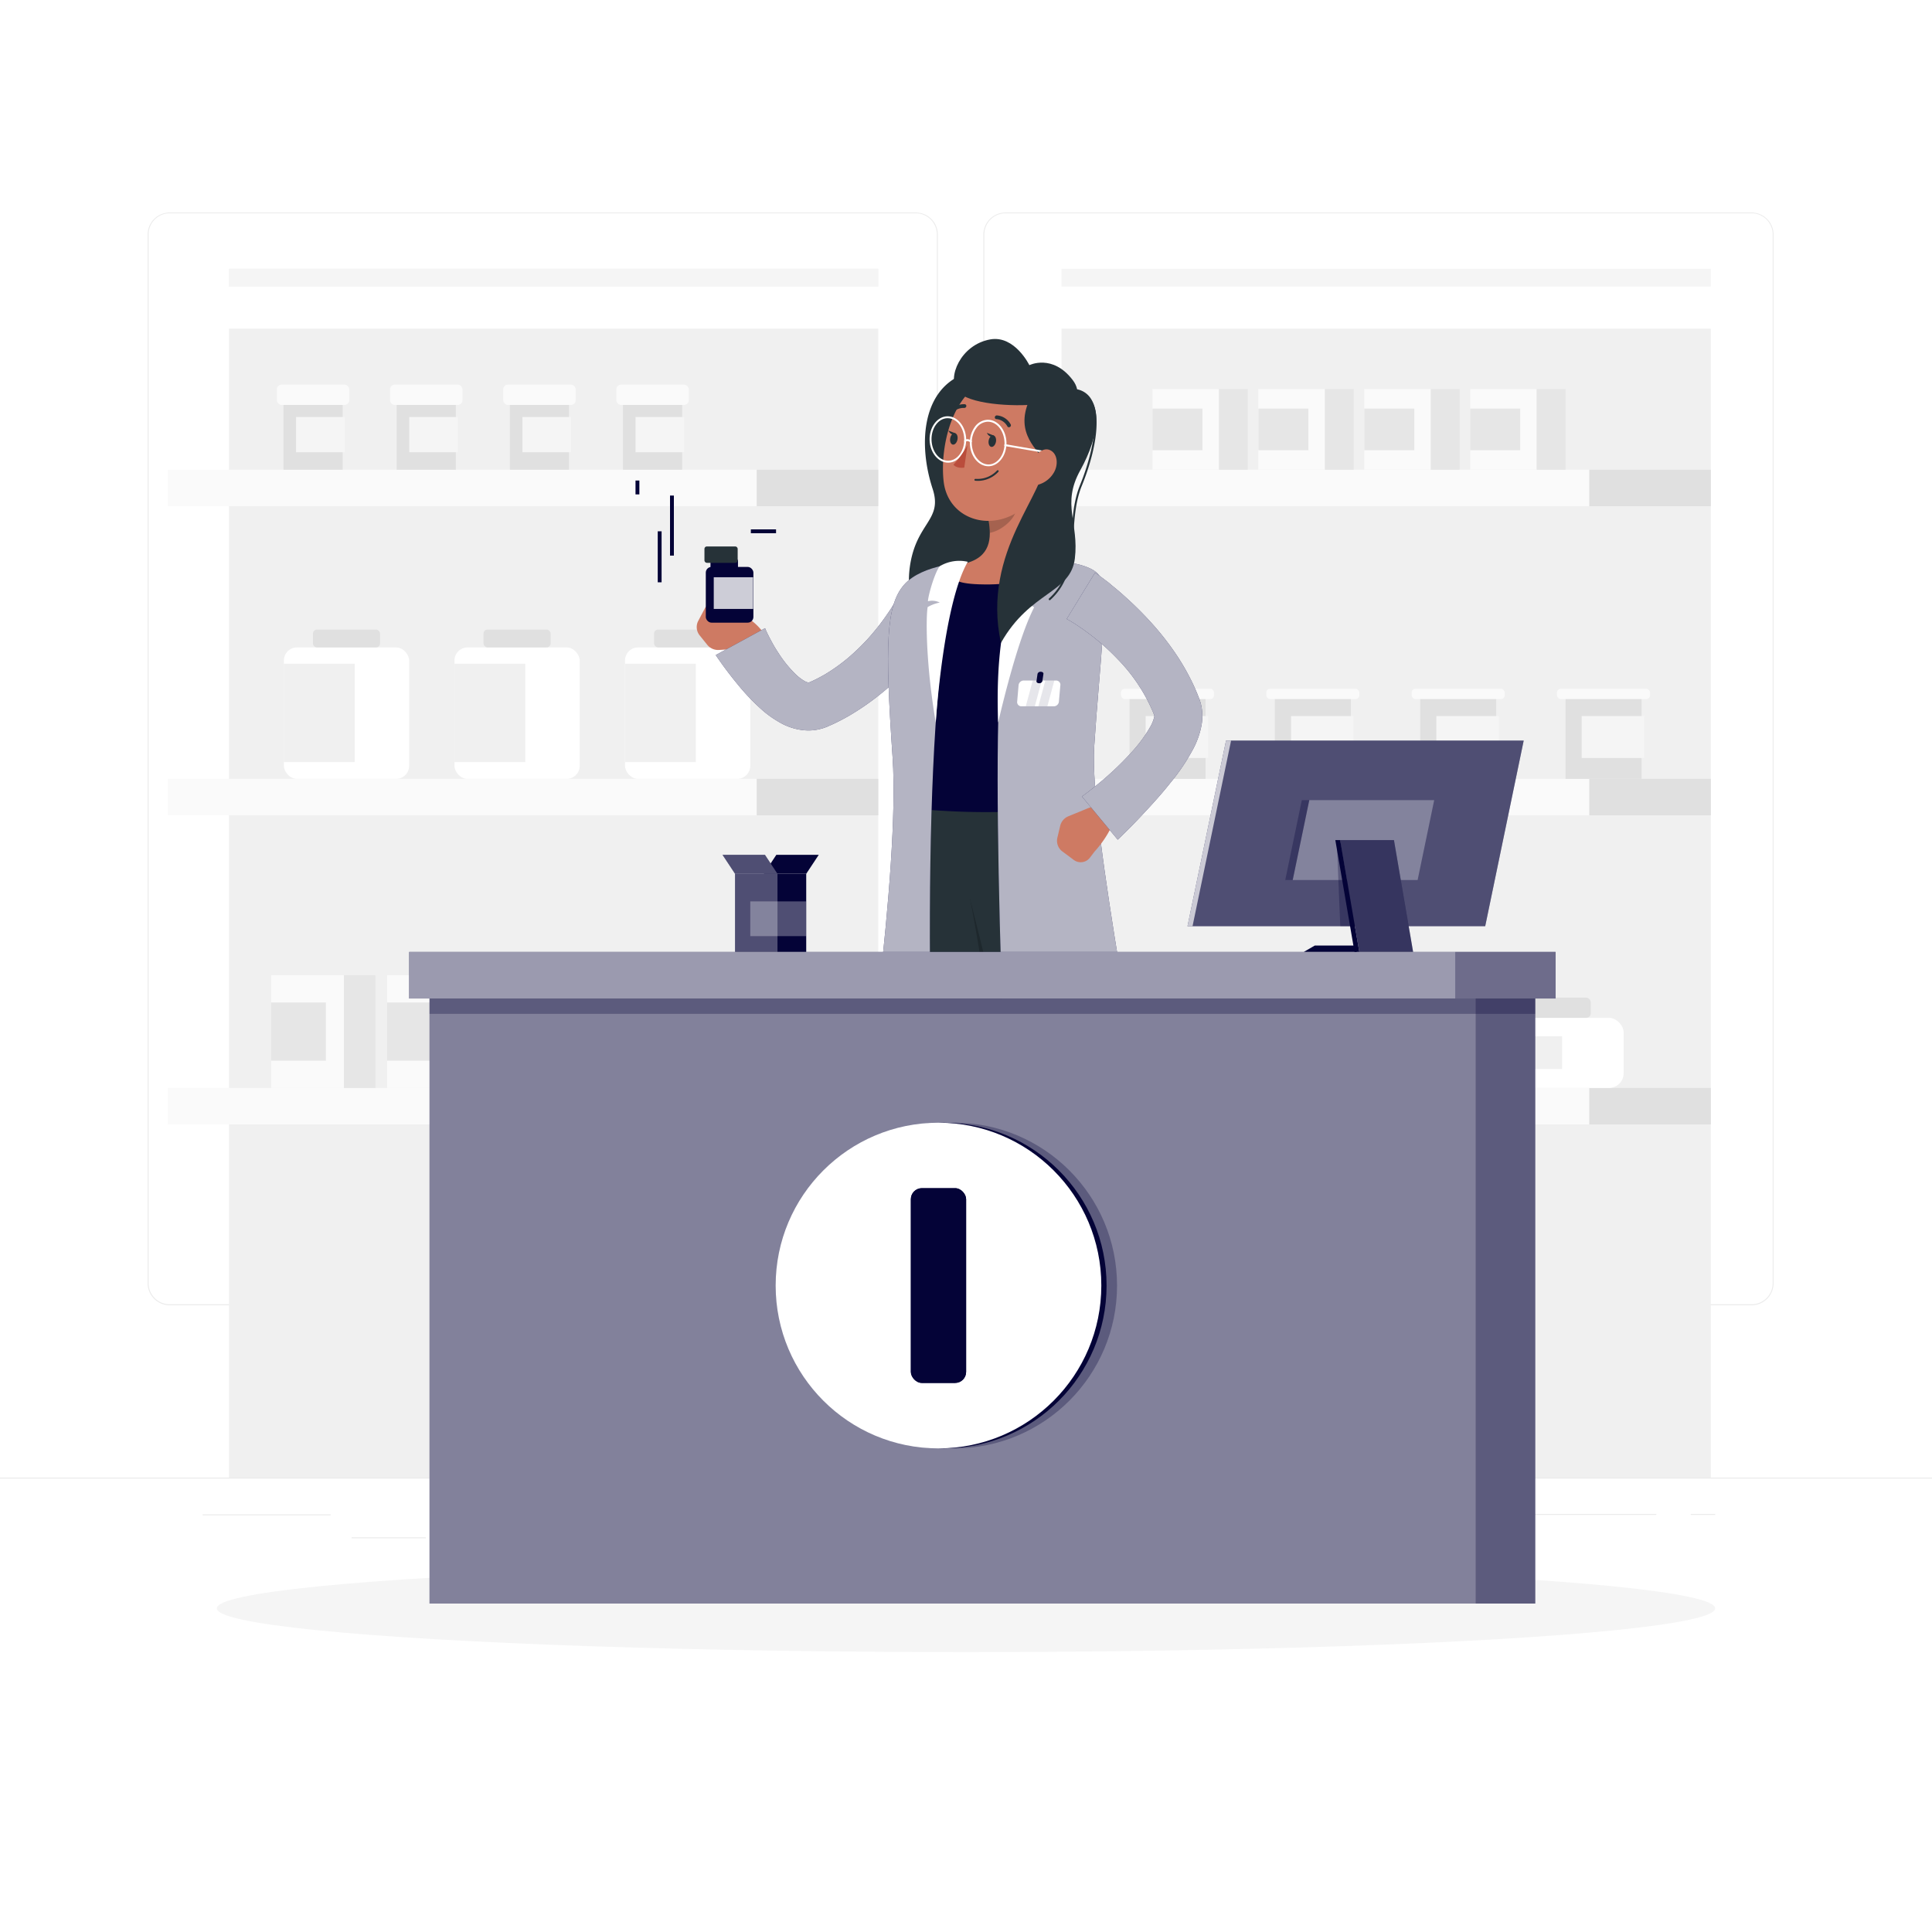 <svg class="animated" id="freepik_stories-pharmacist" xmlns="http://www.w3.org/2000/svg" viewBox="0 0 500 500" version="1.1" xmlns:xlink="http://www.w3.org/1999/xlink" xmlns:svgjs="http://svgjs.com/svgjs"><style>svg#freepik_stories-pharmacist:not(.animated) .animable {opacity: 0;}svg#freepik_stories-pharmacist.animated #freepik--background-complete--inject-1 {animation: 1s 1 forwards cubic-bezier(.36,-0.01,.5,1.38) slideDown,1.5s Infinite  linear floating;animation-delay: 0s,1s;}svg#freepik_stories-pharmacist.animated #freepik--Character--inject-1 {animation: 1s 1 forwards cubic-bezier(.36,-0.01,.5,1.38) slideDown,1.5s Infinite  linear floating;animation-delay: 0s,1s;}svg#freepik_stories-pharmacist.animated #freepik--Counter--inject-1 {animation: 1s 1 forwards cubic-bezier(.36,-0.01,.5,1.38) slideDown,1.5s Infinite  linear floating;animation-delay: 0s,1s;}            @keyframes slideDown {                0% {                    opacity: 0;                    transform: translateY(-30px);                }                100% {                    opacity: 1;                    transform: translateY(0);                }            }                    @keyframes floating {                0% {                    opacity: 1;                    transform: translateY(0px);                }                50% {                    transform: translateY(-10px);                }                100% {                    opacity: 1;                    transform: translateY(0px);                }            }        </style><g id="freepik--background-complete--inject-1" class="animable" style="transform-origin: 250px 226.555px;"><rect y="382.4" width="500" height="0.25" style="fill: rgb(235, 235, 235); transform-origin: 250px 382.525px;" id="el5gl7j33txdx" class="animable"></rect><rect x="52.46" y="391.92" width="33.12" height="0.25" style="fill: rgb(235, 235, 235); transform-origin: 69.02px 392.045px;" id="el8ufs1lkhbwv" class="animable"></rect><rect x="171.14" y="389.21" width="55.42" height="0.25" style="fill: rgb(235, 235, 235); transform-origin: 198.85px 389.335px;" id="elmq7wk5jkni" class="animable"></rect><rect x="91" y="397.86" width="19.19" height="0.25" style="fill: rgb(235, 235, 235); transform-origin: 100.595px 397.985px;" id="el9wbz8brk8ge" class="animable"></rect><rect x="385.46" y="391.8" width="43.19" height="0.25" style="fill: rgb(235, 235, 235); transform-origin: 407.055px 391.925px;" id="eliv0clr40ajm" class="animable"></rect><rect x="437.56" y="391.8" width="6.33" height="0.25" style="fill: rgb(235, 235, 235); transform-origin: 440.725px 391.925px;" id="eldckxeiqn5wn" class="animable"></rect><rect x="277.21" y="395.31" width="46.84" height="0.25" style="fill: rgb(235, 235, 235); transform-origin: 300.63px 395.435px;" id="elxnjbkx269z8" class="animable"></rect><path d="M237,337.8H43.91a5.71,5.71,0,0,1-5.7-5.71V60.66A5.71,5.71,0,0,1,43.91,55H237a5.71,5.71,0,0,1,5.71,5.71V332.09A5.71,5.71,0,0,1,237,337.8ZM43.91,55.2a5.46,5.46,0,0,0-5.45,5.46V332.09a5.46,5.46,0,0,0,5.45,5.46H237a5.47,5.47,0,0,0,5.46-5.46V60.66A5.47,5.47,0,0,0,237,55.2Z" style="fill: rgb(235, 235, 235); transform-origin: 140.46px 196.4px;" id="elqbd802jfnxr" class="animable"></path><path d="M453.31,337.8H260.21a5.72,5.72,0,0,1-5.71-5.71V60.66A5.72,5.72,0,0,1,260.21,55h193.1A5.71,5.71,0,0,1,459,60.66V332.09A5.71,5.71,0,0,1,453.31,337.8ZM260.21,55.2a5.47,5.47,0,0,0-5.46,5.46V332.09a5.47,5.47,0,0,0,5.46,5.46h193.1a5.47,5.47,0,0,0,5.46-5.46V60.66a5.47,5.47,0,0,0-5.46-5.46Z" style="fill: rgb(235, 235, 235); transform-origin: 356.75px 196.4px;" id="ely3ahwa6hu1" class="animable"></path><rect x="59.25" y="85.06" width="168.04" height="297.34" style="fill: rgb(240, 240, 240); transform-origin: 143.27px 233.73px;" id="elbmf8n5fcdzn" class="animable"></rect><rect x="59.25" y="69.56" width="168.04" height="4.59" style="fill: rgb(245, 245, 245); transform-origin: 143.27px 71.855px;" id="elphhnxtdu23c" class="animable"></rect><rect x="59.25" y="69.56" width="168.04" height="4.59" style="fill: rgb(245, 245, 245); transform-origin: 143.27px 71.855px;" id="elsynei5nkwql" class="animable"></rect><rect x="274.72" y="69.56" width="168.04" height="4.59" style="fill: rgb(245, 245, 245); transform-origin: 358.74px 71.855px;" id="elbtero3ak5ae" class="animable"></rect><rect x="43.44" y="121.56" width="152.4" height="9.44" style="fill: rgb(250, 250, 250); transform-origin: 119.64px 126.28px;" id="eleiqm3o0a2p5" class="animable"></rect><g id="eljw61laolcpk"><rect x="195.85" y="121.56" width="31.45" height="9.44" style="fill: rgb(224, 224, 224); transform-origin: 211.575px 126.28px; transform: rotate(180deg);" class="animable"></rect></g><rect x="43.44" y="201.56" width="152.4" height="9.44" style="fill: rgb(250, 250, 250); transform-origin: 119.64px 206.28px;" id="elmayn7cecbxc" class="animable"></rect><g id="el58cf5h680ys"><rect x="195.85" y="201.56" width="31.45" height="9.44" style="fill: rgb(224, 224, 224); transform-origin: 211.575px 206.28px; transform: rotate(180deg);" class="animable"></rect></g><rect x="43.44" y="281.56" width="152.4" height="9.44" style="fill: rgb(250, 250, 250); transform-origin: 119.64px 286.28px;" id="elzwrrqfyi8i" class="animable"></rect><g id="elwck8pybtbv"><rect x="195.85" y="281.56" width="31.45" height="9.44" style="fill: rgb(224, 224, 224); transform-origin: 211.575px 286.28px; transform: rotate(180deg);" class="animable"></rect></g><rect x="73.47" y="167.56" width="32.42" height="34.01" rx="3.38" style="fill: rgb(255, 255, 255); transform-origin: 89.68px 184.565px;" id="elrt7sh8i7kb" class="animable"></rect><rect x="73.47" y="171.77" width="18.33" height="25.46" style="fill: rgb(240, 240, 240); transform-origin: 82.635px 184.5px;" id="ela19ud1ejr7b" class="animable"></rect><rect x="80.99" y="162.93" width="17.37" height="4.62" rx="1.05" style="fill: rgb(224, 224, 224); transform-origin: 89.675px 165.24px;" id="elvhk1tppws3q" class="animable"></rect><rect x="117.61" y="167.56" width="32.42" height="34.01" rx="3.38" style="fill: rgb(255, 255, 255); transform-origin: 133.82px 184.565px;" id="elxn38kt2537" class="animable"></rect><rect x="117.61" y="171.77" width="18.33" height="25.46" style="fill: rgb(240, 240, 240); transform-origin: 126.775px 184.5px;" id="elkvxeucm4p8k" class="animable"></rect><rect x="125.13" y="162.93" width="17.37" height="4.62" rx="1.05" style="fill: rgb(224, 224, 224); transform-origin: 133.815px 165.24px;" id="elv7mfk80qvs" class="animable"></rect><rect x="161.75" y="167.56" width="32.42" height="34.01" rx="3.38" style="fill: rgb(255, 255, 255); transform-origin: 177.96px 184.565px;" id="el8x29zzgku9n" class="animable"></rect><rect x="161.75" y="171.77" width="18.33" height="25.46" style="fill: rgb(240, 240, 240); transform-origin: 170.915px 184.5px;" id="eloavrwgxprzq" class="animable"></rect><rect x="169.27" y="162.93" width="17.37" height="4.62" rx="1.05" style="fill: rgb(224, 224, 224); transform-origin: 177.955px 165.24px;" id="el8efz0s90gst" class="animable"></rect><rect x="73.37" y="103.39" width="15.31" height="18.17" style="fill: rgb(224, 224, 224); transform-origin: 81.025px 112.475px;" id="elgo976qinve9" class="animable"></rect><rect x="76.62" y="107.92" width="12.6" height="9.12" style="fill: rgb(245, 245, 245); transform-origin: 82.92px 112.48px;" id="eldjl75os73m" class="animable"></rect><rect x="71.65" y="99.54" width="18.75" height="5.26" rx="1.23" style="fill: rgb(250, 250, 250); transform-origin: 81.025px 102.17px;" id="el5425onznv43" class="animable"></rect><rect x="102.66" y="103.39" width="15.31" height="18.17" style="fill: rgb(224, 224, 224); transform-origin: 110.315px 112.475px;" id="el8hrv93m7c3" class="animable"></rect><rect x="105.91" y="107.92" width="12.6" height="9.12" style="fill: rgb(245, 245, 245); transform-origin: 112.21px 112.48px;" id="elc09n49qctrm" class="animable"></rect><rect x="100.94" y="99.54" width="18.75" height="5.26" rx="1.23" style="fill: rgb(250, 250, 250); transform-origin: 110.315px 102.17px;" id="elvhdx1nyzw7r" class="animable"></rect><rect x="131.95" y="103.39" width="15.31" height="18.17" style="fill: rgb(224, 224, 224); transform-origin: 139.605px 112.475px;" id="elk7lwrq9mu" class="animable"></rect><rect x="135.2" y="107.92" width="12.6" height="9.12" style="fill: rgb(245, 245, 245); transform-origin: 141.5px 112.48px;" id="el7d64a92i2sv" class="animable"></rect><rect x="130.23" y="99.54" width="18.75" height="5.26" rx="1.23" style="fill: rgb(250, 250, 250); transform-origin: 139.605px 102.17px;" id="elqrhs65czsad" class="animable"></rect><rect x="161.23" y="103.39" width="15.31" height="18.17" style="fill: rgb(224, 224, 224); transform-origin: 168.885px 112.475px;" id="el9dj7c79q0a" class="animable"></rect><rect x="164.48" y="107.92" width="12.6" height="9.12" style="fill: rgb(245, 245, 245); transform-origin: 170.78px 112.48px;" id="elpgjcmphyfs" class="animable"></rect><rect x="159.51" y="99.54" width="18.75" height="5.26" rx="1.23" style="fill: rgb(250, 250, 250); transform-origin: 168.885px 102.17px;" id="elgyzonh2ouqt" class="animable"></rect><rect x="70.17" y="252.38" width="18.83" height="29.18" style="fill: rgb(250, 250, 250); transform-origin: 79.585px 266.97px;" id="el5rh2nekf5vp" class="animable"></rect><rect x="70.17" y="259.44" width="14.17" height="15.06" style="fill: rgb(230, 230, 230); transform-origin: 77.255px 266.97px;" id="elsqlyn2jaeun" class="animable"></rect><g id="eld8k0qoseo94"><rect x="89" y="252.38" width="8.17" height="29.18" style="fill: rgb(230, 230, 230); transform-origin: 93.085px 266.97px; transform: rotate(180deg);" class="animable"></rect></g><rect x="100.17" y="252.38" width="18.83" height="29.18" style="fill: rgb(250, 250, 250); transform-origin: 109.585px 266.97px;" id="elic4rch5wdak" class="animable"></rect><rect x="100.17" y="259.44" width="14.17" height="15.06" style="fill: rgb(230, 230, 230); transform-origin: 107.255px 266.97px;" id="elwsvskl4xbdm" class="animable"></rect><g id="elcscmy3f2fe"><rect x="119" y="252.38" width="8.17" height="29.18" style="fill: rgb(230, 230, 230); transform-origin: 123.085px 266.97px; transform: rotate(180deg);" class="animable"></rect></g><rect x="130.17" y="252.38" width="18.83" height="29.18" style="fill: rgb(250, 250, 250); transform-origin: 139.585px 266.97px;" id="elxeqbjfo9hpt" class="animable"></rect><rect x="130.17" y="259.44" width="14.17" height="15.06" style="fill: rgb(230, 230, 230); transform-origin: 137.255px 266.97px;" id="elaakigyj9fi5" class="animable"></rect><g id="elgeku10kp7k5"><rect x="149" y="252.38" width="8.17" height="29.18" style="fill: rgb(230, 230, 230); transform-origin: 153.085px 266.97px; transform: rotate(180deg);" class="animable"></rect></g><rect x="160.17" y="252.38" width="18.83" height="29.18" style="fill: rgb(250, 250, 250); transform-origin: 169.585px 266.97px;" id="elv51tnaw1nnf" class="animable"></rect><rect x="160.17" y="259.44" width="14.17" height="15.06" style="fill: rgb(230, 230, 230); transform-origin: 167.255px 266.97px;" id="elmc5ihvfvylo" class="animable"></rect><g id="eld9tev14vw4t"><rect x="179" y="252.38" width="8.17" height="29.18" style="fill: rgb(230, 230, 230); transform-origin: 183.085px 266.97px; transform: rotate(180deg);" class="animable"></rect></g><rect x="274.72" y="85.06" width="168.04" height="297.34" style="fill: rgb(240, 240, 240); transform-origin: 358.74px 233.73px;" id="el7eav1usej6s" class="animable"></rect><rect x="258.91" y="121.56" width="152.4" height="9.44" style="fill: rgb(250, 250, 250); transform-origin: 335.11px 126.28px;" id="elplmz5nzymom" class="animable"></rect><g id="ele3i07h1lpb7"><rect x="411.31" y="121.56" width="31.45" height="9.44" style="fill: rgb(224, 224, 224); transform-origin: 427.035px 126.28px; transform: rotate(180deg);" class="animable"></rect></g><rect x="258.91" y="201.56" width="152.4" height="9.44" style="fill: rgb(250, 250, 250); transform-origin: 335.11px 206.28px;" id="elgb3x4boza1" class="animable"></rect><g id="el55clkklgp5h"><rect x="411.31" y="201.56" width="31.45" height="9.44" style="fill: rgb(224, 224, 224); transform-origin: 427.035px 206.28px; transform: rotate(180deg);" class="animable"></rect></g><rect x="258.91" y="281.56" width="152.4" height="9.44" style="fill: rgb(250, 250, 250); transform-origin: 335.11px 286.28px;" id="elfgupm3fzvk6" class="animable"></rect><g id="elkpjpcw60qbf"><rect x="411.31" y="281.56" width="31.45" height="9.44" style="fill: rgb(224, 224, 224); transform-origin: 427.035px 286.28px; transform: rotate(180deg);" class="animable"></rect></g><rect x="283.74" y="263.42" width="36.65" height="18.14" rx="3.82" style="fill: rgb(255, 255, 255); transform-origin: 302.065px 272.49px;" id="elh7dbnkgxjal" class="animable"></rect><rect x="283.74" y="268.18" width="20.72" height="8.48" style="fill: rgb(240, 240, 240); transform-origin: 294.1px 272.42px;" id="elz6vmg3ha4pa" class="animable"></rect><rect x="292.24" y="258.19" width="19.64" height="5.23" rx="1.19" style="fill: rgb(224, 224, 224); transform-origin: 302.06px 260.805px;" id="elqqn1yttkwvo" class="animable"></rect><rect x="333.64" y="263.42" width="36.65" height="18.14" rx="3.82" style="fill: rgb(255, 255, 255); transform-origin: 351.965px 272.49px;" id="elmz7pxz2iyu" class="animable"></rect><rect x="333.64" y="268.18" width="20.72" height="8.48" style="fill: rgb(240, 240, 240); transform-origin: 344px 272.42px;" id="elbbjrl4gvv1s" class="animable"></rect><rect x="342.15" y="258.19" width="19.64" height="5.23" rx="1.19" style="fill: rgb(224, 224, 224); transform-origin: 351.97px 260.805px;" id="eljx5jkzmblwf" class="animable"></rect><rect x="383.55" y="263.42" width="36.65" height="18.14" rx="3.82" style="fill: rgb(255, 255, 255); transform-origin: 401.875px 272.49px;" id="elrp60092y7x8" class="animable"></rect><rect x="383.55" y="268.18" width="20.72" height="8.48" style="fill: rgb(240, 240, 240); transform-origin: 393.91px 272.42px;" id="elxt2jkkl87m" class="animable"></rect><rect x="392.05" y="258.19" width="19.64" height="5.23" rx="1.19" style="fill: rgb(224, 224, 224); transform-origin: 401.87px 260.805px;" id="elmy5bbl6l4z" class="animable"></rect><rect x="292.32" y="179.92" width="19.67" height="21.64" style="fill: rgb(224, 224, 224); transform-origin: 302.155px 190.74px;" id="elsshwehfp6jn" class="animable"></rect><rect x="296.49" y="185.31" width="16.18" height="10.86" style="fill: rgb(245, 245, 245); transform-origin: 304.58px 190.74px;" id="ellfim5466ifn" class="animable"></rect><rect x="290.11" y="178.25" width="24.08" height="2.67" rx="0.99" style="fill: rgb(250, 250, 250); transform-origin: 302.15px 179.585px;" id="eluw1p814ksgd" class="animable"></rect><rect x="329.93" y="179.92" width="19.67" height="21.64" style="fill: rgb(224, 224, 224); transform-origin: 339.765px 190.74px;" id="elhn2e568shd7" class="animable"></rect><rect x="334.11" y="185.31" width="16.18" height="10.86" style="fill: rgb(245, 245, 245); transform-origin: 342.2px 190.74px;" id="elh10983ac7hl" class="animable"></rect><rect x="327.72" y="178.25" width="24.08" height="2.67" rx="0.99" style="fill: rgb(250, 250, 250); transform-origin: 339.76px 179.585px;" id="elv6lrih1uf69" class="animable"></rect><rect x="367.55" y="179.92" width="19.67" height="21.64" style="fill: rgb(224, 224, 224); transform-origin: 377.385px 190.74px;" id="elj1vb6liak0b" class="animable"></rect><rect x="371.72" y="185.31" width="16.18" height="10.86" style="fill: rgb(245, 245, 245); transform-origin: 379.81px 190.74px;" id="el7s60ew2v0m6" class="animable"></rect><rect x="365.34" y="178.25" width="24.08" height="2.67" rx="0.99" style="fill: rgb(250, 250, 250); transform-origin: 377.38px 179.585px;" id="elf59qepqtkku" class="animable"></rect><rect x="405.16" y="179.92" width="19.67" height="21.64" style="fill: rgb(224, 224, 224); transform-origin: 414.995px 190.74px;" id="elbljwyl6imde" class="animable"></rect><rect x="409.33" y="185.31" width="16.18" height="10.86" style="fill: rgb(245, 245, 245); transform-origin: 417.42px 190.74px;" id="el1y9ejkhtcta" class="animable"></rect><rect x="402.95" y="178.25" width="24.08" height="2.67" rx="0.99" style="fill: rgb(250, 250, 250); transform-origin: 414.99px 179.585px;" id="elkmffzmwrca" class="animable"></rect><rect x="298.26" y="100.68" width="17.21" height="20.88" style="fill: rgb(250, 250, 250); transform-origin: 306.865px 111.12px;" id="elqxe9ti3nrw" class="animable"></rect><rect x="298.26" y="105.74" width="12.94" height="10.77" style="fill: rgb(230, 230, 230); transform-origin: 304.73px 111.125px;" id="el4jfcp1mxdpo" class="animable"></rect><g id="elwxjn8jk1zc9"><rect x="315.47" y="100.68" width="7.46" height="20.88" style="fill: rgb(230, 230, 230); transform-origin: 319.2px 111.12px; transform: rotate(180deg);" class="animable"></rect></g><rect x="325.67" y="100.68" width="17.21" height="20.88" style="fill: rgb(250, 250, 250); transform-origin: 334.275px 111.12px;" id="elu9l4wiri8br" class="animable"></rect><rect x="325.67" y="105.74" width="12.94" height="10.77" style="fill: rgb(230, 230, 230); transform-origin: 332.14px 111.125px;" id="elq9j9tlakkdo" class="animable"></rect><g id="elkgvcpa97kdd"><rect x="342.88" y="100.68" width="7.46" height="20.88" style="fill: rgb(230, 230, 230); transform-origin: 346.61px 111.12px; transform: rotate(180deg);" class="animable"></rect></g><rect x="353.08" y="100.68" width="17.21" height="20.88" style="fill: rgb(250, 250, 250); transform-origin: 361.685px 111.12px;" id="elt58shkphvm7" class="animable"></rect><rect x="353.08" y="105.74" width="12.94" height="10.77" style="fill: rgb(230, 230, 230); transform-origin: 359.55px 111.125px;" id="el5cmdgd7shwi" class="animable"></rect><g id="el8fgj50wwvl9"><rect x="370.29" y="100.68" width="7.46" height="20.88" style="fill: rgb(230, 230, 230); transform-origin: 374.02px 111.12px; transform: rotate(180deg);" class="animable"></rect></g><rect x="380.49" y="100.68" width="17.21" height="20.88" style="fill: rgb(250, 250, 250); transform-origin: 389.095px 111.12px;" id="el7ld20h52l5g" class="animable"></rect><rect x="380.49" y="105.74" width="12.94" height="10.77" style="fill: rgb(230, 230, 230); transform-origin: 386.96px 111.125px;" id="elgj4beem0wuj" class="animable"></rect><g id="elyu7tgv4pvyf"><rect x="397.7" y="100.68" width="7.46" height="20.88" style="fill: rgb(230, 230, 230); transform-origin: 401.43px 111.12px; transform: rotate(180deg);" class="animable"></rect></g></g><g id="freepik--Shadow--inject-1" class="animable" style="transform-origin: 250px 416.24px;"><ellipse id="freepik--path--inject-1" cx="250" cy="416.24" rx="193.89" ry="11.32" style="fill: rgb(245, 245, 245); transform-origin: 250px 416.24px;" class="animable"></ellipse></g><g id="freepik--Character--inject-1" class="animable" style="transform-origin: 237.279px 249.467px;"><path d="M248.38,97.25c-9.77,4.61-10.71,18-7,29.31,2.64,8.17-4.29,8.6-5.91,20.11a26.52,26.52,0,0,0,30.91,29.73c17.24-3.19.55-38.84,6.88-51.27S258.88,92.31,248.38,97.25Z" style="fill: rgb(38, 50, 56); transform-origin: 254.844px 136.651px;" id="elqxptiet2a" class="animable"></path><path d="M281.2,378.84l11.11.81c-1.53,8.85-3,22.81-3,22.81h-8.81S281.53,384.89,281.2,378.84Z" style="fill: rgb(206, 122, 99); transform-origin: 286.405px 390.65px;" id="el2mzxxl1xt48" class="animable"></path><path d="M223.37,378.84l11,.81c-2.48,8.85-5.41,22.81-5.41,22.81h-8.81S223.06,384.89,223.37,378.84Z" style="fill: rgb(206, 122, 99); transform-origin: 227.26px 390.65px;" id="elfbsv4vuedhs" class="animable"></path><path d="M271,411.2c7.66,0,7.11-.12,11.43-.26,3.69-.14,4.54.33,7.5.26,2.48-.05,2.56-2.42,2-5.14-.21-1.05-.54-2.27-.84-3.78a1.84,1.84,0,0,0-1.82-1.47h-8.95a2.14,2.14,0,0,0-1.7.85,12.87,12.87,0,0,1-8.9,5C265.54,407.21,267.93,411.2,271,411.2Z" style="fill: rgb(4, 3, 55); transform-origin: 279.846px 406.009px;" id="elhoev2cwlwwf" class="animable"></path><path d="M210.85,411.2c7.66,0,7.12-.12,11.43-.26,3.69-.14,4.54.33,7.5.26,2.48-.05,2.56-2.42,2-5.14-.22-1.05-.54-2.27-.85-3.78a1.82,1.82,0,0,0-1.81-1.47h-9a2.1,2.1,0,0,0-1.69.85,12.91,12.91,0,0,1-8.9,5C205.41,407.21,207.8,411.2,210.85,411.2Z" style="fill: rgb(4, 3, 55); transform-origin: 219.698px 406.008px;" id="ell44r7ne5mx" class="animable"></path><path d="M234.87,206.1s-7,54.14-6.36,88.52c-2.64,32.27-6.88,94-6.88,94,.13,1.65,8.83,1,10.38,0,0,0,19.93-41.66,16.69-94,22.14-54.6,20.82-88.52,20.82-88.52Z" style="fill: rgb(38, 50, 56); transform-origin: 245.582px 297.864px;" id="eli5altm279wk" class="animable"></path><g id="el9vv6fybplgt"><path d="M263.35,249.82c-1.72,7.05-3.93,14.87-6.75,23.38-.82-17.14-5.46-40.09-5.61-40.87Z" style="opacity: 0.2; transform-origin: 257.17px 252.765px;" class="animable"></path></g><path d="M244.3,206.1s15.83,61.1,22.1,91.11c6.59,31.51,15.82,70.48,14,91.42,1.76,1,8.06,1.1,11.62,0,0,0,13.56-59.69-3.68-90,6.24-74.64-13.51-92.5-13.51-92.5Z" style="fill: rgb(38, 50, 56); transform-origin: 270.694px 297.759px;" id="elyt8yqx6pzsm" class="animable"></path><path d="M279.63,384.27a29.14,29.14,0,0,1-.53,4.3.88.88,0,0,0,.73,1.06c4.23.68,10.42-.31,12.39-.66a.94.94,0,0,0,.74-.74l.74-4a.87.87,0,0,0-.87-1l-12.3.24A.92.92,0,0,0,279.63,384.27Z" style="fill: rgb(38, 50, 56); transform-origin: 286.395px 386.546px;" id="elahctse9cx6c" class="animable"></path><g id="el7kvbkh6yvv6"><path d="M279.63,384.27a29.14,29.14,0,0,1-.53,4.3.88.88,0,0,0,.73,1.06c4.23.68,10.42-.31,12.39-.66a.94.94,0,0,0,.74-.74l.74-4a.87.87,0,0,0-.87-1l-12.3.24A.92.92,0,0,0,279.63,384.27Z" style="fill: rgb(255, 255, 255); opacity: 0.1; transform-origin: 286.395px 386.546px;" class="animable"></path></g><path d="M220.79,384.08c-.12,1.12-.34,3.12-.55,4.59a.87.87,0,0,0,.74,1,61.09,61.09,0,0,0,11.46-.13.93.93,0,0,0,.81-.68l1.07-4a.86.86,0,0,0-.8-1.1l-11.78-.47A.91.91,0,0,0,220.79,384.08Z" style="fill: rgb(38, 50, 56); transform-origin: 227.292px 386.583px;" id="el12c3b40adkr" class="animable"></path><g id="el9u874sk4ap"><path d="M220.79,384.08c-.12,1.12-.34,3.12-.55,4.59a.87.87,0,0,0,.74,1,61.09,61.09,0,0,0,11.46-.13.93.93,0,0,0,.81-.68l1.07-4a.86.86,0,0,0-.8-1.1l-11.78-.47A.91.91,0,0,0,220.79,384.08Z" style="fill: rgb(255, 255, 255); opacity: 0.1; transform-origin: 227.292px 386.583px;" class="animable"></path></g><path d="M181.11,164.48l1.93,2.4a3.6,3.6,0,0,0,3,1.33l5.41-.32a6.67,6.67,0,0,0,5.27-3.14l.72-1.14c-2.94-4.2-9.21-6.57-9.21-6.57l-1.72-.87a3,3,0,0,0-4.06,1.21l-1.78,3.37A3.43,3.43,0,0,0,181.11,164.48Z" style="fill: rgb(206, 122, 99); transform-origin: 188.875px 162.013px;" id="elh42k6bc92h8" class="animable"></path><g id="elnk5u3r7obe"><rect x="182.66" y="146.72" width="12.32" height="14.42" rx="1.47" style="fill: rgb(4, 3, 55); transform-origin: 188.82px 153.93px; transform: rotate(-11.99deg);" class="animable"></rect></g><g id="elevsmj3sd79f"><rect x="164.47" y="124.36" width="1" height="3.59" style="fill: rgb(4, 3, 55); transform-origin: 164.97px 126.155px; transform: rotate(-42.16deg);" class="animable"></rect></g><g id="eluzj37sdcyqg"><rect x="194.32" y="137" width="6.52" height="1" style="fill: rgb(4, 3, 55); transform-origin: 197.58px 137.5px; transform: rotate(-49.36deg);" class="animable"></rect></g><g id="elhqlqf9w94w8"><rect x="173.4" y="128.25" width="1" height="15.54" style="fill: rgb(4, 3, 55); transform-origin: 173.9px 136.02px; transform: rotate(-42.16deg);" class="animable"></rect></g><g id="elp31905awhz"><rect x="170.22" y="137.5" width="1" height="13.2" style="fill: rgb(4, 3, 55); transform-origin: 170.72px 144.1px; transform: rotate(-70.8deg);" class="animable"></rect></g><g id="el98yblizbg6r"><rect x="183.87" y="144.51" width="7.12" height="5.74" rx="0.65" style="fill: rgb(4, 3, 55); transform-origin: 187.43px 147.38px; transform: rotate(-11.99deg);" class="animable"></rect></g><g id="elqlm2mqnyt0b"><rect x="182.31" y="141.42" width="8.6" height="4.24" rx="0.61" style="fill: rgb(38, 50, 56); transform-origin: 186.61px 143.54px; transform: rotate(-11.99deg);" class="animable"></rect></g><g id="eldg77wattm8i"><rect x="184.72" y="149.39" width="10.19" height="8.2" style="fill: rgb(255, 255, 255); opacity: 0.8; transform-origin: 189.815px 153.49px; transform: rotate(-11.99deg);" class="animable"></rect></g><path d="M245.6,159.56c-.29.49-.47.75-.7,1.11l-.66,1-1.32,1.87c-.89,1.24-1.81,2.43-2.76,3.6-1.9,2.33-3.88,4.6-6,6.74a67.72,67.72,0,0,1-14.43,11.36c-1.36.78-2.75,1.51-4.19,2.18l-1.09.48-.27.12-.15.07-.24.09a8.74,8.74,0,0,1-1,.34,12.34,12.34,0,0,1-4.11.51,15.3,15.3,0,0,1-6.66-1.94,27.52,27.52,0,0,1-4.55-3.15,56,56,0,0,1-6.66-6.95c-1-1.2-1.92-2.39-2.84-3.61-.46-.61-.91-1.22-1.35-1.85s-.87-1.2-1.38-2L198,162.57c.16.41.44,1.06.71,1.59s.56,1.11.86,1.66a35.27,35.27,0,0,0,1.91,3.21,30.45,30.45,0,0,0,4.38,5.42,12.15,12.15,0,0,0,2.17,1.7,3.67,3.67,0,0,0,1.2.5c.05,0,0,0,0,0h0l.09,0,.2-.09.81-.36c1.07-.5,2.13-1.06,3.17-1.66a46.44,46.44,0,0,0,5.95-4.24,57.32,57.32,0,0,0,5.37-5.21,61.42,61.42,0,0,0,4.7-6c.71-1,1.41-2.1,2.06-3.17.33-.54.64-1.07.94-1.61l.42-.79c.12-.24.29-.57.33-.69Z" style="fill: rgb(4, 3, 55); transform-origin: 215.42px 170.936px;" id="elkika9p4ozbm" class="animable"></path><g id="elmja25mdgji"><path d="M245.6,159.56c-.29.49-.47.75-.7,1.11l-.66,1-1.32,1.87c-.89,1.24-1.81,2.43-2.76,3.6-1.9,2.33-3.88,4.6-6,6.74a67.72,67.72,0,0,1-14.43,11.36c-1.36.78-2.75,1.51-4.19,2.18l-1.09.48-.27.12-.15.07-.24.09a8.74,8.74,0,0,1-1,.34,12.34,12.34,0,0,1-4.11.51,15.3,15.3,0,0,1-6.66-1.94,27.52,27.52,0,0,1-4.55-3.15,56,56,0,0,1-6.66-6.95c-1-1.2-1.92-2.39-2.84-3.61-.46-.61-.91-1.22-1.35-1.85s-.87-1.2-1.38-2L198,162.57c.16.41.44,1.06.71,1.59s.56,1.11.86,1.66a35.27,35.27,0,0,0,1.91,3.21,30.45,30.45,0,0,0,4.38,5.42,12.15,12.15,0,0,0,2.17,1.7,3.67,3.67,0,0,0,1.2.5c.05,0,0,0,0,0h0l.09,0,.2-.09.81-.36c1.07-.5,2.13-1.06,3.17-1.66a46.44,46.44,0,0,0,5.95-4.24,57.32,57.32,0,0,0,5.37-5.21,61.42,61.42,0,0,0,4.7-6c.71-1,1.41-2.1,2.06-3.17.33-.54.64-1.07.94-1.61l.42-.79c.12-.24.29-.57.33-.69Z" style="fill: rgb(255, 255, 255); opacity: 0.7; transform-origin: 215.42px 170.936px;" class="animable"></path></g><path d="M231.16,160.3a164.4,164.4,0,0,0,.27,17.78c.32,7.72,2,15.84,4.1,28.34,4.23,2.47,25.61,1.45,39.29-.32-.83-10.95.53-23.47,7.95-48.11,1.72-5.71-2.12-11.2-8.24-11.78-1.64-.16-3.38-.29-5.16-.37a141.36,141.36,0,0,0-18.76,0c-2,.18-4.16.42-6.18.68C237.14,147.47,231.38,153.45,231.16,160.3Z" style="fill: rgb(4, 3, 55); transform-origin: 257.109px 176.708px;" id="el44czwcmoimx" class="animable"></path><path d="M234.79,209.05a185.77,185.77,0,0,0,41.5-.08,1,1,0,0,0,.72-1.32c-.34-.8-.68-1.59-1-2.39a.88.88,0,0,0-.89-.55,182.28,182.28,0,0,1-39.9,0,.89.89,0,0,0-1,.83c-.09.83-.17,1.65-.25,2.48A.93.93,0,0,0,234.79,209.05Z" style="fill: rgb(4, 3, 55); transform-origin: 255.518px 207.438px;" id="elk939yuu97zn" class="animable"></path><path d="M268.05,124.73c-1.63,6-3.63,17.1.29,21.13,0,0,1.19,5.91-15,5.36-12.47-.42-3.75-5.36-3.75-5.36,6.86-1.61,7.06-6.6,6.23-11.29Z" style="fill: rgb(206, 122, 99); transform-origin: 257.492px 137.993px;" id="elcwvsat5py1" class="animable"></path><path d="M268.77,144.92s-7.1,6.31-9.22,21.52c-4,29.06,2.09,148.05,2.09,148.05s26-8.49,35.44-16.62c.44-8.14-15.28-83.12-13.9-104.64s4.05-40.27,1.27-44.32S268.77,144.92,268.77,144.92Z" style="fill: rgb(4, 3, 55); transform-origin: 277.639px 229.705px;" id="el8f7ascxk2fa" class="animable"></path><g id="eldnv6rxi5iwc"><path d="M268.77,144.92s-7.1,6.31-9.22,21.52c-4,29.06,2.09,148.05,2.09,148.05s26-8.49,35.44-16.62c.44-8.14-15.28-83.12-13.9-104.64s4.05-40.27,1.27-44.32S268.77,144.92,268.77,144.92Z" style="fill: rgb(255, 255, 255); opacity: 0.7; transform-origin: 277.639px 229.705px;" class="animable"></path></g><path d="M250.09,145.52c-10.82,13.89-10.74,104.17-7.61,169-9.61-1.16-19.88-20.65-19.88-20.65S233,225.1,231,196s-1.72-39.31,3-44.69S250.09,145.52,250.09,145.52Z" style="fill: rgb(4, 3, 55); transform-origin: 236.345px 230.02px;" id="el4y90ukqm12x" class="animable"></path><g id="elgxfxa97rzaw"><path d="M250.09,145.52c-10.82,13.89-10.74,104.17-7.61,169-9.61-1.16-19.88-20.65-19.88-20.65S233,225.1,231,196s-1.72-39.31,3-44.69S250.09,145.52,250.09,145.52Z" style="fill: rgb(255, 255, 255); opacity: 0.7; transform-origin: 236.345px 230.02px;" class="animable"></path></g><path d="M267.86,144.4C266,146,257.11,154,258.31,187c.9-3.73,5-21.41,9.33-29.83a5.55,5.55,0,0,0-3-1,6.19,6.19,0,0,1,3.82-.67c1.22-2.46,3.72-7.63,6.15-10.41C272,143.41,267.86,144.4,267.86,144.4Z" style="fill: rgb(255, 255, 255); transform-origin: 266.405px 165.555px;" id="elxbkozux2os" class="animable"></path><path d="M242.17,187s1.93-30.67,8.29-41.61a9.89,9.89,0,0,0-7.23,1.13c-1.33,1.6-3.07,7.75-3.07,9.08a4.42,4.42,0,0,1,3.05.34,10,10,0,0,0-3.13,1.17C239.66,159.28,239.46,170.87,242.17,187Z" style="fill: rgb(255, 255, 255); transform-origin: 245.146px 166.072px;" id="elfvpfghhr22t" class="animable"></path><path d="M272.84,182.79h-8.59a1.09,1.09,0,0,1-1-1.29l.35-4.08a1.36,1.36,0,0,1,1.22-1.3h8.59a1.1,1.1,0,0,1,1,1.3l-.36,4.08A1.35,1.35,0,0,1,272.84,182.79Z" style="fill: rgb(255, 255, 255); transform-origin: 268.83px 179.455px;" id="elxzmkw9o2mvm" class="animable"></path><g id="elfc5ah1nqtzr"><polygon points="267.81 182.79 265.47 182.79 267.27 176.12 269.61 176.12 267.81 182.79" style="fill: rgb(4, 3, 55); opacity: 0.1; transform-origin: 267.54px 179.455px;" class="animable"></polygon></g><g id="elvk3yzcytiop"><polygon points="271.06 182.79 268.73 182.79 270.53 176.12 272.86 176.12 271.06 182.79" style="fill: rgb(4, 3, 55); opacity: 0.1; transform-origin: 270.795px 179.455px;" class="animable"></polygon></g><path d="M268.92,176.82h0c-.42,0-.73-.24-.68-.55l.27-1.87a.8.8,0,0,1,.84-.55h0c.42,0,.73.24.69.55l-.27,1.87A.82.82,0,0,1,268.92,176.82Z" style="fill: rgb(4, 3, 55); transform-origin: 269.139px 175.335px;" id="ela2b2r54ieyh" class="animable"></path><g id="el35h9exq84s"><path d="M263.06,128.74l-7.25,5.82a19,19,0,0,1,.33,3.33c2.6-.37,6.34-3.19,6.82-5.89A9.2,9.2,0,0,0,263.06,128.74Z" style="opacity: 0.2; transform-origin: 259.485px 133.315px;" class="animable"></path></g><path d="M273.21,112.61c-1.83,9.75-2.4,13.91-8,18.58-8.37,7-19.87,3.32-21-6.62-1-8.95,2.17-23.39,12.22-26.61A12.71,12.71,0,0,1,273.21,112.61Z" style="fill: rgb(206, 122, 99); transform-origin: 258.769px 115.996px;" id="eltj56xivicx8" class="animable"></path><path d="M255.8,120.66c-2.56,0-4.7-2.6-4.8-5.87a7,7,0,0,1,1.24-4.26,4.28,4.28,0,0,1,3.32-1.89h.11c2.56,0,4.7,2.61,4.8,5.87h0c.09,3.31-2,6.07-4.56,6.15Zm-.13-11.52h-.1a3.78,3.78,0,0,0-2.92,1.68,6.37,6.37,0,0,0-1.15,4c.09,3,2.1,5.44,4.4,5.38s4.16-2.6,4.07-5.63h0C259.88,111.53,258,109.14,255.67,109.14Z" style="fill: rgb(255, 255, 255); transform-origin: 255.734px 114.65px;" id="elpm8tym2uaep" class="animable"></path><path d="M251.26,114.51a.25.25,0,0,1-.15-.05s-.76-.56-1.14-.16a.25.25,0,1,1-.36-.34c.54-.58,1.38-.21,1.8.1a.25.25,0,0,1,.05.35A.28.28,0,0,1,251.26,114.51Z" style="fill: rgb(255, 255, 255); transform-origin: 250.513px 114.082px;" id="elfv26cno5qap" class="animable"></path><path d="M245.38,119.74c-2.56,0-4.7-2.6-4.8-5.86s1.94-6.07,4.55-6.15h.11c2.56,0,4.7,2.6,4.8,5.87s-1.94,6.07-4.55,6.14Zm-.14-11.51h-.09c-2.34.07-4.16,2.59-4.07,5.63s2,5.38,4.3,5.38h.09c2.34-.07,4.16-2.59,4.07-5.63S247.53,108.23,245.24,108.23Z" style="fill: rgb(255, 255, 255); transform-origin: 245.31px 113.735px;" id="elt9lfad3ijx" class="animable"></path><path d="M266.4,103.52c-4,8.9,2.65,13,3.64,15.8,1.39,7.72-16.2,23.05-11,47.06,7.58-13.42,18-12.78,19.13-21.81,1.13-9.3-3.53-14,1.42-22.89s6.7-19.46-2-21.11S266.4,103.52,266.4,103.52Z" style="fill: rgb(38, 50, 56); transform-origin: 270.892px 133.296px;" id="el0yz01sk6ex9" class="animable"></path><path d="M271.67,155.33a.24.24,0,0,1-.19-.08.25.25,0,0,1,0-.35c5.05-4.58,5.43-10.56,5.84-16.9.27-4.15.55-8.45,2.2-12.49,2.9-7.1,5.31-17.08,2.53-21.81a5,5,0,0,0-3.89-2.52.26.26,0,0,1-.22-.28.24.24,0,0,1,.28-.22,5.45,5.45,0,0,1,4.26,2.76c2.87,4.89.59,14.71-2.5,22.26-1.62,4-1.89,8.22-2.16,12.33-.41,6.44-.8,12.52-6,17.24A.27.27,0,0,1,271.67,155.33Z" style="fill: rgb(38, 50, 56); transform-origin: 277.602px 128.003px;" id="eleaxqmzd7o7o" class="animable"></path><path d="M268.68,104.6c-6.59.75-18.24,0-20.92-3.42s.81-12,8.56-13.35c6.3-1.08,10.08,6.67,10.08,6.67s6-3,11.23,3.87C282.4,104.6,272,111.66,268.68,104.6Z" style="fill: rgb(38, 50, 56); transform-origin: 262.864px 97.636px;" id="elo6y8gen1acj" class="animable"></path><path d="M271.16,117.35h0l-11.05-1.9a.24.24,0,0,1-.2-.29.25.25,0,0,1,.29-.2l11,1.9a.25.25,0,0,1,0,.49Z" style="fill: rgb(255, 255, 255); transform-origin: 265.652px 116.153px;" id="elcym9l3ylgz9" class="animable"></path><path d="M257.77,114.24c-.12.82-.65,1.46-1.17,1.42s-.86-.74-.75-1.56.65-1.47,1.17-1.43S257.88,113.41,257.77,114.24Z" style="fill: rgb(38, 50, 56); transform-origin: 256.81px 114.165px;" id="elrigp11wg9eq" class="animable"></path><path d="M247.81,113.65c-.12.82-.64,1.46-1.17,1.42s-.86-.74-.74-1.56.64-1.46,1.17-1.42S247.93,112.82,247.81,113.65Z" style="fill: rgb(38, 50, 56); transform-origin: 246.855px 113.58px;" id="elioxh9fw668" class="animable"></path><path d="M247.29,112.15l-1.86-.72S246.21,113.06,247.29,112.15Z" style="fill: rgb(38, 50, 56); transform-origin: 246.36px 111.928px;" id="elk1kzps4pn2m" class="animable"></path><path d="M250.38,115.21a24.5,24.5,0,0,1-3.63,5.05c.92,1.09,2.8.76,2.8.76Z" style="fill: rgb(186, 77, 60); transform-origin: 248.565px 118.138px;" id="elpgwblscdodr" class="animable"></path><path d="M253.76,124.41a6.91,6.91,0,0,1-1.37,0,.23.23,0,0,1-.21-.26.26.26,0,0,1,.28-.22,6.93,6.93,0,0,0,5.58-2.17.24.24,0,0,1,.34,0,.24.24,0,0,1,0,.34A7.21,7.21,0,0,1,253.76,124.41Z" style="fill: rgb(38, 50, 56); transform-origin: 255.314px 123.067px;" id="elqs03exgmp39" class="animable"></path><path d="M272.63,122.48a6.8,6.8,0,0,1-4.56,3.1c-2.32.32-3-2.38-1.92-4.87,1-2.24,3.33-5.1,5.46-4.27S274,120.35,272.63,122.48Z" style="fill: rgb(206, 122, 99); transform-origin: 269.563px 120.95px;" id="eld0kjzpxsk1" class="animable"></path><path d="M261,110.56a.42.42,0,0,1-.29-.21,3.55,3.55,0,0,0-2.81-1.88.44.44,0,0,1-.44-.49.52.52,0,0,1,.53-.47,4.43,4.43,0,0,1,3.58,2.34.49.49,0,0,1-.21.65A.46.46,0,0,1,261,110.56Z" style="fill: rgb(38, 50, 56); transform-origin: 259.539px 109.042px;" id="elhtnlg4rq0dc" class="animable"></path><path d="M245.92,107.23a.45.45,0,0,1-.35-.78,5.08,5.08,0,0,1,4.12-1.84.45.45,0,0,1,.39.53.52.52,0,0,1-.56.43,4.07,4.07,0,0,0-3.25,1.49A.53.53,0,0,1,245.92,107.23Z" style="fill: rgb(38, 50, 56); transform-origin: 247.756px 105.919px;" id="elix02yvwnee" class="animable"></path><path d="M257.25,112.74l-1.86-.72S256.17,113.64,257.25,112.74Z" style="fill: rgb(38, 50, 56); transform-origin: 256.32px 112.516px;" id="elsvr4og21a8k" class="animable"></path><path d="M273.66,216.75l.71-3a3.58,3.58,0,0,1,2.13-2.5l5-2.05a6.68,6.68,0,0,1,6.11.55l1.14.72c-.84,5.05-5.47,9.9-5.47,9.9l-1.16,1.53a3,3,0,0,1-4.2.67l-3.05-2.27A3.44,3.44,0,0,1,273.66,216.75Z" style="fill: rgb(206, 122, 99); transform-origin: 281.152px 215.925px;" id="el8u8uvpm6zzx" class="animable"></path><path d="M283.39,148.21c.53.34.83.56,1.21.84l1.06.79c.69.53,1.37,1,2,1.59q2,1.6,3.87,3.32a90.86,90.86,0,0,1,7.17,7.25,71.6,71.6,0,0,1,6.26,8.23c.94,1.47,1.85,3,2.65,4.54a50.71,50.71,0,0,1,2.27,4.83l.49,1.25.06.16.11.31.19.61c.1.41.2.82.26,1.22a13.54,13.54,0,0,1,0,4.33,21.4,21.4,0,0,1-2.14,6.24,52.59,52.59,0,0,1-6,8.93c-2.11,2.67-4.33,5.13-6.58,7.54-1.13,1.2-2.25,2.4-3.41,3.57l-1.75,1.75c-.61.59-1.15,1.15-1.84,1.8L280,206.12c.51-.35,1.15-.82,1.72-1.26l1.74-1.38c1.15-.93,2.3-1.87,3.4-2.87a78.16,78.16,0,0,0,6.19-6.15,35.71,35.71,0,0,0,4.69-6.44,9.86,9.86,0,0,0,1-2.55c0-.26,0-.38,0-.32a.18.18,0,0,0,0,.06.14.14,0,0,0,0,.06v0l0-.11-.37-.93a44.36,44.36,0,0,0-9.14-13.67,58.43,58.43,0,0,0-6.32-5.74c-1.12-.88-2.28-1.72-3.44-2.52-.59-.4-1.17-.8-1.76-1.16l-.88-.52-.77-.43Z" style="fill: rgb(4, 3, 55); transform-origin: 293.612px 182.76px;" id="elumzfanuehv" class="animable"></path><g id="elpp3qbb3gpub"><path d="M283.39,148.21c.53.34.83.56,1.21.84l1.06.79c.69.53,1.37,1,2,1.59q2,1.6,3.87,3.32a90.86,90.86,0,0,1,7.17,7.25,71.6,71.6,0,0,1,6.26,8.23c.94,1.47,1.85,3,2.65,4.54a50.71,50.71,0,0,1,2.27,4.83l.49,1.25.06.16.11.31.19.61c.1.41.2.82.26,1.22a13.54,13.54,0,0,1,0,4.33,21.4,21.4,0,0,1-2.14,6.24,52.59,52.59,0,0,1-6,8.93c-2.11,2.67-4.33,5.13-6.58,7.54-1.13,1.2-2.25,2.4-3.41,3.57l-1.75,1.75c-.61.59-1.15,1.15-1.84,1.8L280,206.12c.51-.35,1.15-.82,1.72-1.26l1.74-1.38c1.15-.93,2.3-1.87,3.4-2.87a78.16,78.16,0,0,0,6.19-6.15,35.71,35.71,0,0,0,4.69-6.44,9.86,9.86,0,0,0,1-2.55c0-.26,0-.38,0-.32a.18.18,0,0,0,0,.06.14.14,0,0,0,0,.06v0l0-.11-.37-.93a44.36,44.36,0,0,0-9.14-13.67,58.43,58.43,0,0,0-6.32-5.74c-1.12-.88-2.28-1.72-3.44-2.52-.59-.4-1.17-.8-1.76-1.16l-.88-.52-.77-.43Z" style="fill: rgb(255, 255, 255); opacity: 0.7; transform-origin: 293.612px 182.76px;" class="animable"></path></g></g><g id="freepik--Counter--inject-1" class="animable" style="transform-origin: 254.235px 303.335px;"><rect x="105.89" y="246.36" width="296.69" height="12.05" style="fill: rgb(4, 3, 55); transform-origin: 254.235px 252.385px;" id="el7sfuso9w3kk" class="animable"></rect><g id="el0v6xau1t50cn"><rect x="105.89" y="246.36" width="296.69" height="12.05" style="fill: rgb(255, 255, 255); opacity: 0.6; transform-origin: 254.235px 252.385px;" class="animable"></rect></g><g id="ely283cz0kryq"><rect x="376.61" y="246.36" width="25.97" height="12.05" style="fill: rgb(4, 3, 55); opacity: 0.3; transform-origin: 389.595px 252.385px;" class="animable"></rect></g><rect x="111.17" y="258.41" width="286.12" height="156.59" style="fill: rgb(4, 3, 55); transform-origin: 254.23px 336.705px;" id="ellht4l0hdw4n" class="animable"></rect><g id="elp9oxhr6iz4k"><rect x="111.17" y="258.41" width="286.12" height="156.59" style="fill: rgb(255, 255, 255); opacity: 0.5; transform-origin: 254.23px 336.705px;" class="animable"></rect></g><g id="el2f9n09hl8vt"><rect x="381.9" y="258.41" width="15.4" height="156.59" style="fill: rgb(4, 3, 55); opacity: 0.3; transform-origin: 389.6px 336.705px;" class="animable"></rect></g><g id="els81dusg886"><rect x="111.17" y="258.41" width="286.12" height="3.97" style="fill: rgb(4, 3, 55); opacity: 0.3; transform-origin: 254.23px 260.395px;" class="animable"></rect></g><g id="elswqrasfpmoc"><circle cx="246.95" cy="332.7" r="42.14" style="fill: rgb(4, 3, 55); opacity: 0.3; transform-origin: 246.95px 332.7px;" class="animable"></circle></g><circle cx="244.24" cy="332.7" r="42.14" style="fill: rgb(4, 3, 55); transform-origin: 244.24px 332.7px;" id="elysdotuh9r0f" class="animable"></circle><circle cx="242.88" cy="332.7" r="42.14" style="fill: rgb(255, 255, 255); transform-origin: 242.88px 332.7px;" id="el23fgp4ut8to" class="animable"></circle><rect x="235.73" y="307.5" width="14.3" height="50.4" rx="2.85" style="fill: rgb(4, 3, 55); transform-origin: 242.88px 332.7px;" id="elccdcvw5x68a" class="animable"></rect><g id="elb0ex2grnf2l"><rect x="235.73" y="307.5" width="14.3" height="50.4" rx="2.85" style="fill: rgb(4, 3, 55); transform-origin: 242.88px 332.7px; transform: rotate(90deg);" class="animable"></rect></g><polygon points="384.37 239.69 307.33 239.69 317.3 191.67 394.33 191.67 384.37 239.69" style="fill: rgb(4, 3, 55); transform-origin: 350.83px 215.68px;" id="el0lepx0nrima" class="animable"></polygon><g id="elmb50xryqim"><polygon points="384.37 239.69 307.33 239.69 317.3 191.67 394.33 191.67 384.37 239.69" style="fill: rgb(255, 255, 255); opacity: 0.3; transform-origin: 350.83px 215.68px;" class="animable"></polygon></g><g id="eldkdzvyl3a38"><polygon points="366.88 227.75 334.55 227.75 338.84 207.08 371.17 207.08 366.88 227.75" style="fill: rgb(255, 255, 255); opacity: 0.3; transform-origin: 352.86px 217.415px;" class="animable"></polygon></g><g id="el9nlp1o28e55"><polygon points="332.62 227.75 334.55 227.75 338.84 207.08 336.91 207.08 332.62 227.75" style="fill: rgb(4, 3, 55); opacity: 0.3; transform-origin: 335.73px 217.415px;" class="animable"></polygon></g><g id="elg9zyu828k78"><polygon points="351.79 218.35 345.99 218.35 346.86 239.69 352.65 239.69 351.79 218.35" style="fill: rgb(4, 3, 55); opacity: 0.3; transform-origin: 349.32px 229.02px;" class="animable"></polygon></g><g id="elsunamroohrj"><polygon points="308.63 239.69 307.33 239.69 317.3 191.67 318.6 191.67 308.63 239.69" style="fill: rgb(255, 255, 255); opacity: 0.7; transform-origin: 312.965px 215.68px;" class="animable"></polygon></g><polygon points="351.79 246.35 365.71 246.35 360.75 217.41 346.83 217.41 351.79 246.35" style="fill: rgb(4, 3, 55); transform-origin: 356.27px 231.88px;" id="elwdbq1512aqo" class="animable"></polygon><g id="elefonhye6exn"><polygon points="351.79 246.35 365.71 246.35 360.75 217.41 346.83 217.41 351.79 246.35" style="fill: rgb(255, 255, 255); opacity: 0.2; transform-origin: 356.27px 231.88px;" class="animable"></polygon></g><polygon points="350.54 246.35 351.79 246.35 346.83 217.41 345.58 217.41 350.54 246.35" style="fill: rgb(4, 3, 55); transform-origin: 348.685px 231.88px;" id="elklwnoiglae" class="animable"></polygon><g id="elinoh3ngpzrb"><polygon points="350.54 246.35 351.79 246.35 346.83 217.41 345.58 217.41 350.54 246.35" style="fill: rgb(255, 255, 255); opacity: 0; transform-origin: 348.685px 231.88px;" class="animable"></polygon></g><polygon points="351.12 244.71 340.26 244.71 337.42 246.35 351.12 246.35 351.12 244.71" style="fill: rgb(4, 3, 55); transform-origin: 344.27px 245.53px;" id="el15g67lh9rs2" class="animable"></polygon><rect x="190.23" y="226.14" width="18.42" height="20.21" style="fill: rgb(4, 3, 55); transform-origin: 199.44px 236.245px;" id="el4z1u9etcf2y" class="animable"></rect><polygon points="197.67 226.14 208.65 226.14 211.9 221.22 200.92 221.22 197.67 226.14" style="fill: rgb(4, 3, 55); transform-origin: 204.785px 223.68px;" id="el4digojw1nak" class="animable"></polygon><g id="elno942tiqpwn"><rect x="190.23" y="226.14" width="10.98" height="20.21" style="fill: rgb(255, 255, 255); opacity: 0.3; transform-origin: 195.72px 236.245px; transform: rotate(180deg);" class="animable"></rect></g><g id="elvqpjsrrvm4"><rect x="194.17" y="233.28" width="14.48" height="8.99" style="fill: rgb(255, 255, 255); opacity: 0.3; transform-origin: 201.41px 237.775px;" class="animable"></rect></g><polygon points="201.21 226.14 190.23 226.14 186.98 221.22 197.96 221.22 201.21 226.14" style="fill: rgb(4, 3, 55); transform-origin: 194.095px 223.68px;" id="elketxw69rd1b" class="animable"></polygon><g id="el6rlo4ouitzf"><polygon points="201.21 226.14 190.23 226.14 186.98 221.22 197.96 221.22 201.21 226.14" style="fill: rgb(255, 255, 255); opacity: 0.3; transform-origin: 194.095px 223.68px;" class="animable"></polygon></g></g><defs>     <filter id="active" height="200%">         <feMorphology in="SourceAlpha" result="DILATED" operator="dilate" radius="2"></feMorphology>                <feFlood flood-color="#32DFEC" flood-opacity="1" result="PINK"></feFlood>        <feComposite in="PINK" in2="DILATED" operator="in" result="OUTLINE"></feComposite>        <feMerge>            <feMergeNode in="OUTLINE"></feMergeNode>            <feMergeNode in="SourceGraphic"></feMergeNode>        </feMerge>    </filter>    <filter id="hover" height="200%">        <feMorphology in="SourceAlpha" result="DILATED" operator="dilate" radius="2"></feMorphology>                <feFlood flood-color="#ff0000" flood-opacity="0.5" result="PINK"></feFlood>        <feComposite in="PINK" in2="DILATED" operator="in" result="OUTLINE"></feComposite>        <feMerge>            <feMergeNode in="OUTLINE"></feMergeNode>            <feMergeNode in="SourceGraphic"></feMergeNode>        </feMerge>            <feColorMatrix type="matrix" values="0   0   0   0   0                0   1   0   0   0                0   0   0   0   0                0   0   0   1   0 "></feColorMatrix>    </filter></defs></svg>